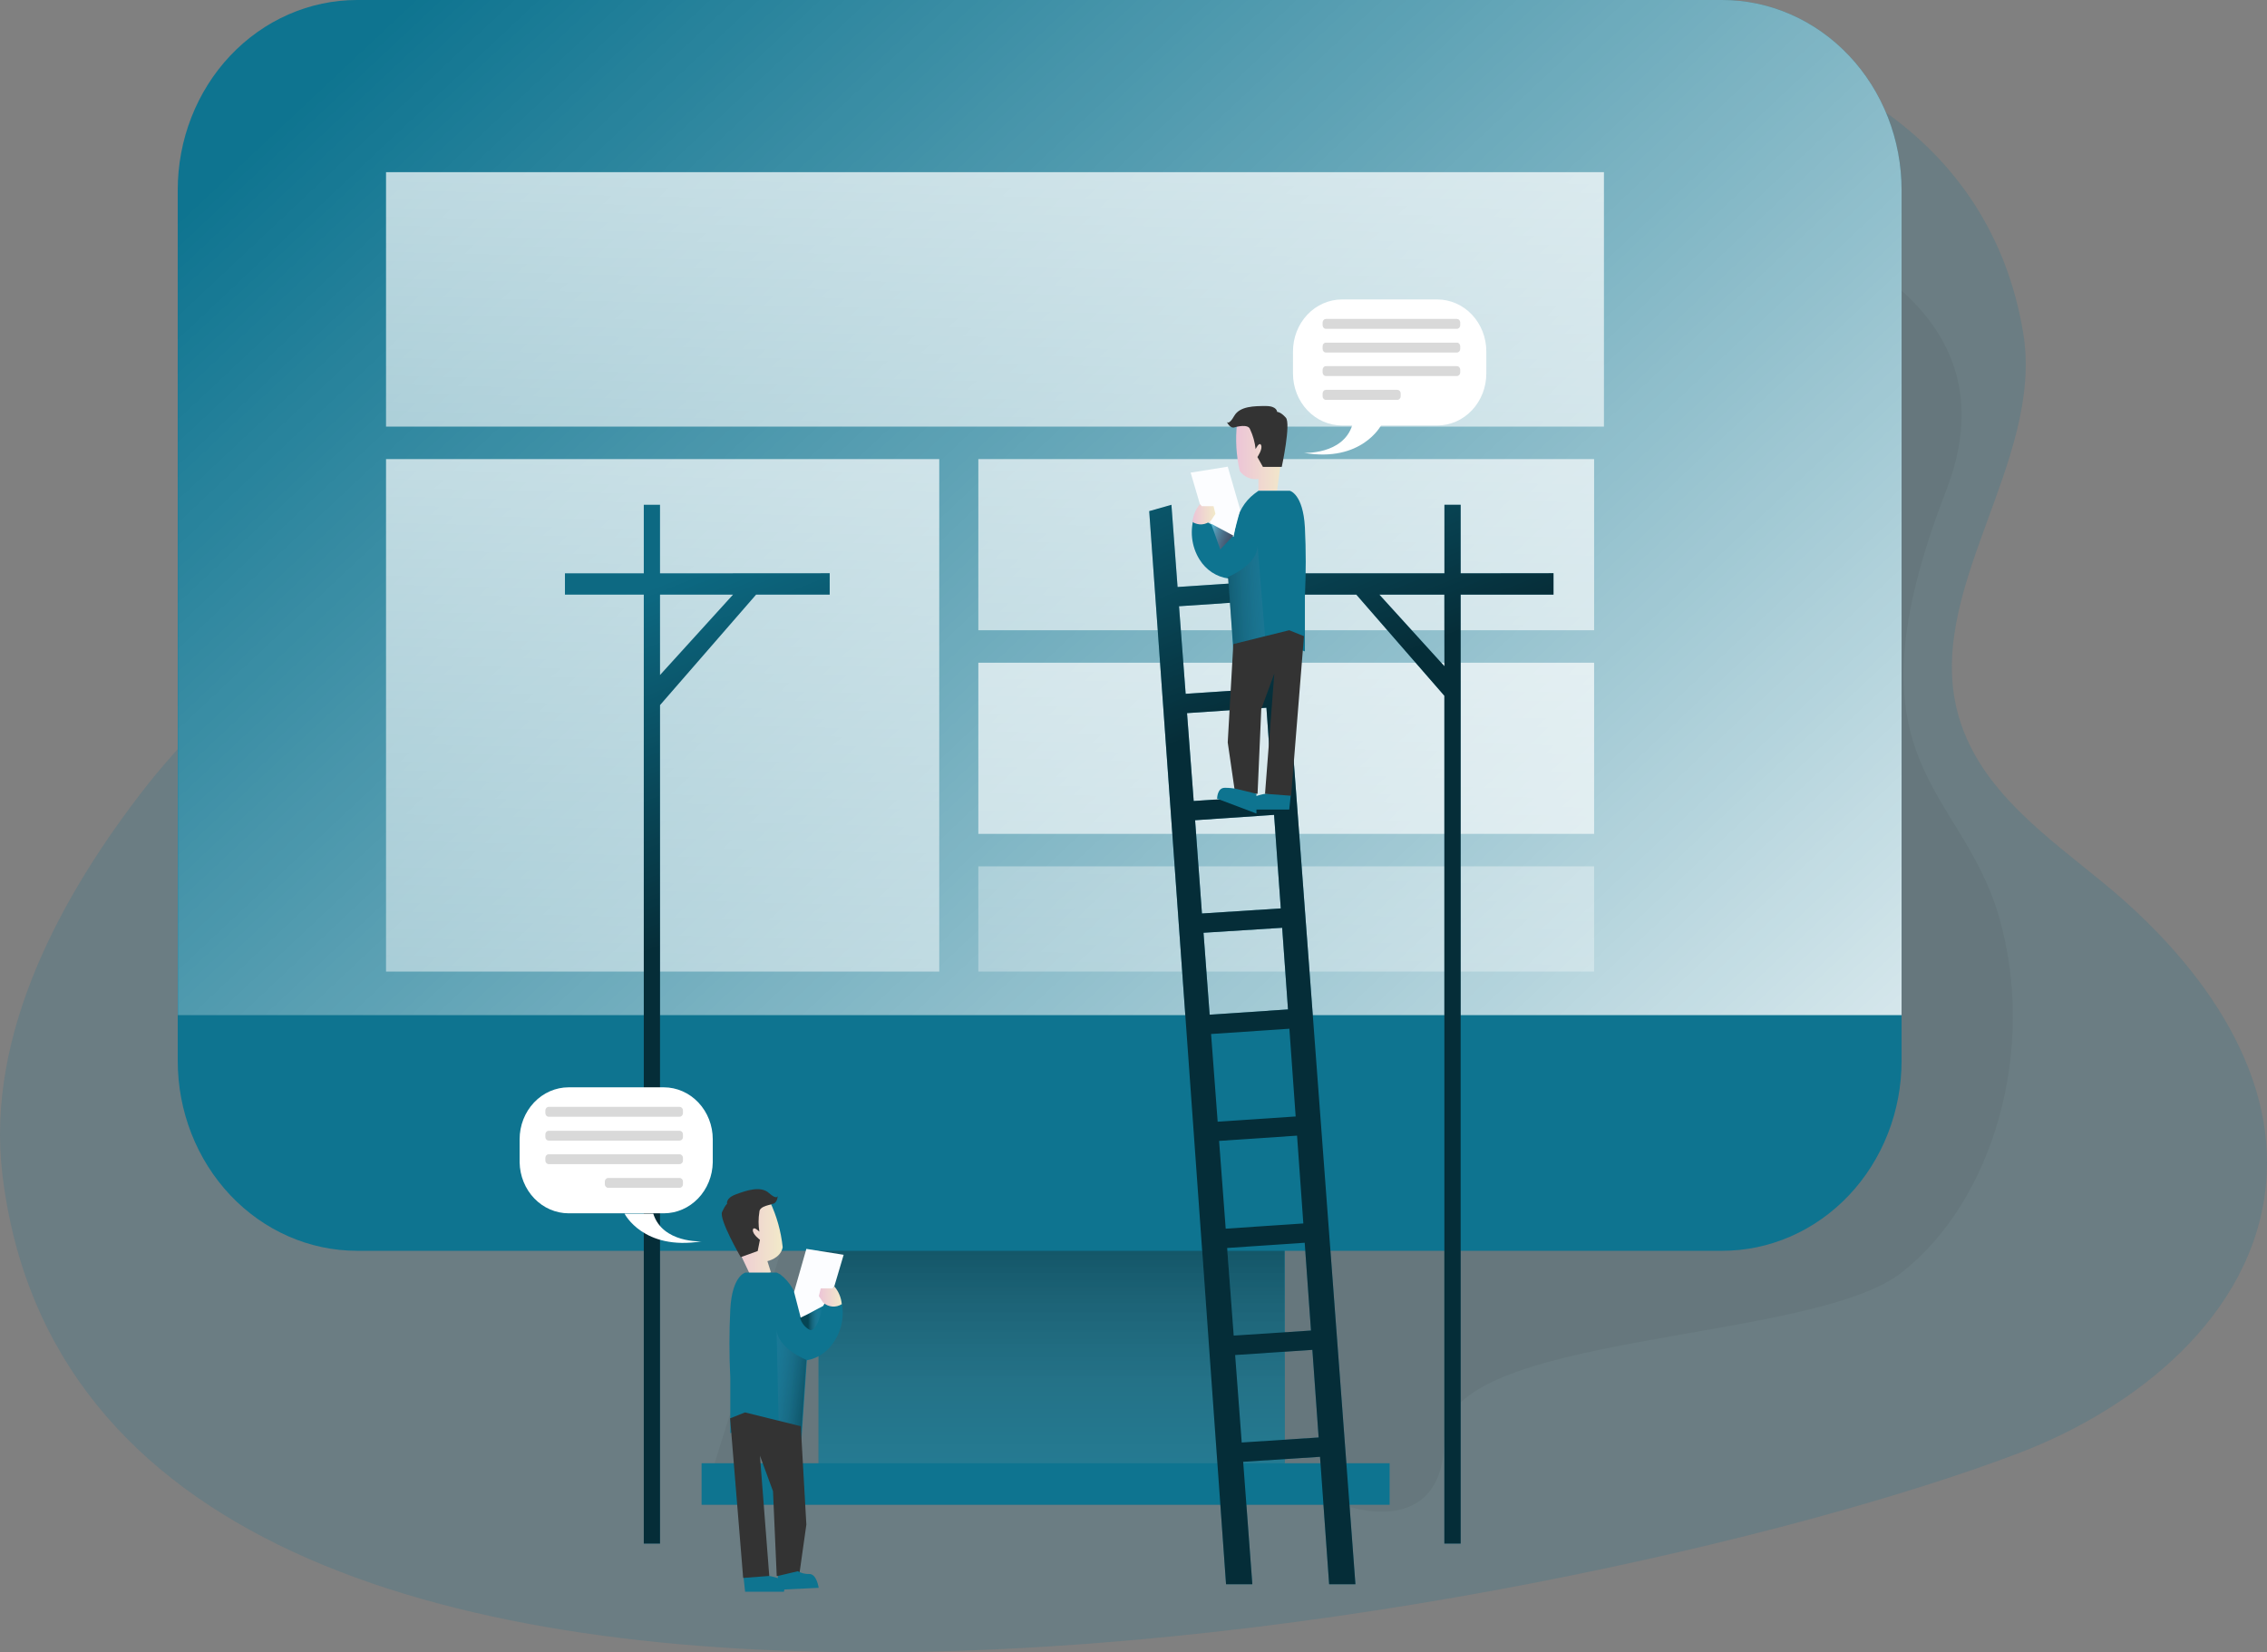 <svg width="771" height="562" viewBox="0 0 771 562" fill="none" xmlns="http://www.w3.org/2000/svg">
<rect x="0" y="0" width="771" height="562" fill="#808080" stroke="none"/>
<g clip-path="url(#clip0_1748_425)">
<path opacity="0.18" d="M688.073 113.174C695.439 157.612 653.329 201.435 666.339 244.356C673.827 269.149 696.291 284.61 715.656 300.556C746.431 325.845 774.828 362.588 770.579 403.605C765.983 447.845 726.223 479.123 686.706 494.207C538.476 550.734 30.859 650.034 0.805 399.38C-4.923 351.471 21.05 303.998 50.197 266.868C73.381 237.345 202.517 104.655 249.718 79.882C459.976 -30.505 666.377 -17.633 688.073 113.174Z" fill="#0E7490"/>
<path opacity="0.05" d="M430.511 49.02C430.511 49.02 708.496 46.452 661.865 166.934C625.746 260.154 667.023 266.987 679.93 312.07C692.837 357.153 677.852 408.514 646.721 432.85C615.591 457.187 491.228 452.883 491.228 488.951C491.228 525.019 456.597 511.83 456.597 511.83H238.608L278.425 384.614L430.511 49.02Z" fill="#000405"/>
<path d="M238.608 497.698H472.611V511.829H238.608V497.698ZM278.425 384.604H436.866V497.698H278.425V384.604Z" fill="#0E7490"/>
<path d="M278.424 384.604H436.866V497.698H278.424V384.604Z" fill="#0E7490"/>
<path d="M278.424 384.604H436.866V497.698H278.424V384.604Z" fill="url(#paint0_linear_1748_425)"/>
<path d="M646.721 64.639V360.822C646.721 369.313 645.142 377.721 642.073 385.565C639.005 393.409 634.508 400.535 628.838 406.536C623.169 412.538 616.439 417.296 609.033 420.54C601.628 423.784 593.691 425.45 585.677 425.442H121.433C105.258 425.442 89.746 418.634 78.308 406.515C66.871 394.397 60.445 377.961 60.445 360.822V64.639C60.444 56.152 62.021 47.748 65.085 39.906C68.149 32.064 72.641 24.939 78.304 18.937C83.968 12.934 90.691 8.173 98.091 4.923C105.492 1.674 113.423 0.001 121.433 1.2173e-05H585.677C593.692 -0.005 601.629 1.663 609.035 4.909C616.441 8.155 623.171 12.916 628.84 18.918C634.509 24.921 639.006 32.049 642.074 39.894C645.142 47.739 646.721 56.148 646.721 64.639Z" fill="#0E7490"/>
<path d="M646.721 64.639V345.292H60.511V64.639C60.51 56.152 62.086 47.748 65.15 39.906C68.215 32.064 72.707 24.939 78.37 18.937C84.033 12.934 90.757 8.173 98.157 4.923C105.557 1.674 113.489 0.001 121.499 1.2173e-05H585.677C593.692 -0.005 601.629 1.663 609.035 4.909C616.441 8.155 623.17 12.916 628.839 18.918C634.508 24.921 639.006 32.049 642.074 39.894C645.142 47.739 646.721 56.148 646.721 64.639Z" fill="url(#paint1_linear_1748_425)"/>
<path d="M131.289 58.56H545.496V145.107H131.289V58.56Z" fill="url(#paint2_linear_1748_425)"/>
<path d="M131.289 156.154H319.439V330.466H131.289V156.154Z" fill="url(#paint3_linear_1748_425)"/>
<path d="M332.73 156.154H542.154V214.367H332.73V156.154Z" fill="url(#paint4_linear_1748_425)"/>
<path d="M332.73 225.415H542.154V283.628H332.73V225.415Z" fill="url(#paint5_linear_1748_425)"/>
<path d="M332.73 294.676H542.154V330.466H332.73V294.676Z" fill="url(#paint6_linear_1748_425)"/>
<path d="M452.038 538.864H460.977L433.469 171.704L425.915 173.856L427.628 197.845L400.485 199.66L398.398 171.704L390.844 173.856L416.977 538.864H425.915L422.799 497.212L449.006 495.506L448.613 488.931L422.303 490.647L420.066 460.896L446.966 459.091L446.582 452.516L419.579 454.281L417.351 424.48L443.727 422.705L452.038 538.864ZM400.981 206.206L428.124 204.371L430.258 234.182L403.237 235.996L400.981 206.206ZM403.705 242.562L430.708 240.727L432.842 270.666L405.97 272.452L403.705 242.562ZM406.447 278.987L433.31 277.162L435.593 308.986L408.778 310.712L406.447 278.987ZM409.311 317.267L436.061 315.571L438.046 343.339L411.398 345.134L409.311 317.267ZM411.885 351.699L438.514 349.904L440.648 379.754L414.122 381.529L411.885 351.699ZM416.855 417.915L414.609 388.065L441.125 386.27L443.259 416.14L416.855 417.915ZM224.466 195.019V171.704H218.953V195.019H192.137V202.239H218.953V525.029H224.466V239.824L257.15 202.239H282.178V194.979L224.466 195.019ZM224.466 229.62V202.239H249.325L224.466 229.62ZM496.759 195.019V171.704H491.246V195.019H438.28V202.239H461.277L491.228 236.651V525.029H496.759V202.239H528.339V194.979L496.759 195.019ZM491.246 226.625L469.092 202.239H491.228L491.246 226.625Z" fill="#0E7490"/>
<g opacity="0.61">
<path d="M452.039 538.864H460.977L433.469 171.704L425.915 173.856L427.628 197.845L400.485 199.66L398.398 171.704L390.844 173.856L416.977 538.864H425.915L422.799 497.212L449.006 495.506L448.613 488.931L422.303 490.647L420.066 460.896L446.966 459.091L446.582 452.516L419.579 454.281L417.351 424.48L443.727 422.705L452.039 538.864ZM400.981 206.206L428.124 204.371L430.258 234.182L403.237 235.996L400.981 206.206ZM403.705 242.562L430.708 240.727L432.842 270.666L405.97 272.452L403.705 242.562ZM406.447 278.987L433.31 277.162L435.593 308.986L408.778 310.712L406.447 278.987ZM409.311 317.267L436.061 315.571L438.046 343.339L411.398 345.134L409.311 317.267ZM411.885 351.699L438.514 349.904L440.648 379.754L414.122 381.529L411.885 351.699ZM416.855 417.915L414.609 388.065L441.125 386.27L443.259 416.14L416.855 417.915Z" fill="url(#paint7_linear_1748_425)"/>
<path d="M224.466 195.019V171.704H218.953V195.019H192.137V202.239H218.953V525.029H224.466V239.824L257.15 202.239H282.178V194.979L224.466 195.019ZM224.466 229.62V202.239H249.325L224.466 229.62Z" fill="url(#paint8_linear_1748_425)"/>
<path d="M496.759 195.019V171.704H491.246V195.019H438.28V202.239H461.277L491.228 236.651V525.029H496.759V202.239H528.339V194.979L496.759 195.019ZM491.246 226.625L469.092 202.239H491.228L491.246 226.625Z" fill="url(#paint9_linear_1748_425)"/>
</g>
<path d="M439.103 269.318L438.467 275.367H425.279C425.279 275.367 424.203 271.876 426.608 271.004C427.927 270.51 429.287 270.148 430.67 269.923L439.103 269.318Z" fill="#0E7490"/>
<path d="M420.711 144.025C420.104 149.439 420.421 154.925 421.647 160.22C422.383 161.224 423.358 162.003 424.471 162.475C425.585 162.948 426.798 163.097 427.984 162.908V166.934H434.33L436.988 146.782C436.988 146.782 427.057 133.345 420.711 144.025Z" fill="url(#paint10_linear_1748_425)"/>
<path d="M425.157 146.039C426.15 148.146 426.784 150.422 427.029 152.762C427.029 152.762 428.293 150.075 428.901 151.414C429.51 152.752 427.638 155.45 427.638 155.45L429.51 158.802H435.921C435.921 158.802 439.094 144.095 437.316 142.072C435.537 140.049 434.339 140.088 434.339 140.088C434.339 140.088 434.339 138.105 430.53 138.105C426.72 138.105 421.657 138.105 419.757 141.467C417.857 144.829 417.22 143.45 417.22 143.45C417.22 143.45 418.297 145.939 419.944 145.335C420.337 145.235 424.521 144.025 425.157 146.039Z" fill="#333333"/>
<path d="M428.003 166.934H438.663C438.663 166.934 443.165 167.926 443.793 179.36C444.176 187.173 444.176 195.001 443.793 202.814V221.557L438.663 219.742L419.635 224.245L417.763 196.764C415.789 196.51 413.891 195.803 412.2 194.693C410.51 193.584 409.067 192.098 407.973 190.338C406.588 188.138 405.716 185.62 405.429 182.992C405.143 180.364 405.45 177.702 406.325 175.225L419.57 182.613L420.272 178.646C420.997 174.347 423.269 170.515 426.608 167.955L428.003 166.934Z" fill="#0E7490"/>
<path d="M408.095 171.506L404.931 160.756L417.548 158.732L421.797 173.38L419.448 182.186L411.904 178.15L408.095 171.506Z" fill="#FCFDFF"/>
<path d="M405.558 177.545C405.773 175.297 406.662 173.18 408.094 171.506L408.731 172.17H412.727L413.364 174.798L411.904 177.01C411.029 177.784 409.948 178.252 408.811 178.348C407.675 178.444 406.538 178.163 405.558 177.545Z" fill="url(#paint11_linear_1748_425)"/>
<path d="M411.904 178.15L415.011 186.887L419.448 182.186L411.904 178.15Z" fill="url(#paint12_linear_1748_425)"/>
<path opacity="0.61" d="M417.548 196.288C417.548 196.288 427.694 192.252 427.694 185.538L430.24 216.39L419.448 219.098L417.548 196.288Z" fill="url(#paint13_linear_1748_425)"/>
<path d="M419.448 219.068L417.548 252.528L420.084 269.992H427.694L428.957 241.173L433.394 229.074L430.23 269.992L439.103 270.666L443.474 216.38L438.467 214.367L419.448 219.068Z" fill="#333333"/>
<path d="M427.31 269.992V276.716L413.935 271.658C413.935 271.658 413.935 267.959 416.528 267.959C417.931 267.95 419.333 268.087 420.711 268.366L427.31 269.992ZM252.751 535.373L253.406 541.402H266.603C266.603 541.402 267.68 537.912 265.265 537.039C263.95 536.544 262.592 536.185 261.212 535.968L252.751 535.373Z" fill="#0E7490"/>
<path d="M261.876 408.791C264.17 413.633 265.631 418.868 266.191 424.252C265.433 428.08 260.987 428.953 260.987 428.953L262.195 432.781L255.858 435.131L247.228 416.993C247.228 416.993 252.62 400.798 261.876 408.791Z" fill="url(#paint14_linear_1748_425)"/>
<path d="M258.264 412.223C257.898 414.444 257.898 416.715 258.264 418.937C258.264 418.937 256.233 416.854 256.045 418.332C255.858 419.809 258.451 421.693 258.451 421.693L257.693 425.521L251.927 427.604C251.927 427.604 244.439 414.712 245.581 412.223C246.723 409.733 247.294 409.466 247.294 409.466C247.294 409.466 246.658 407.581 250.27 406.243C253.883 404.904 258.694 403.268 261.502 405.777C264.31 408.286 264.478 406.768 264.478 406.768C264.478 406.768 264.478 409.456 262.447 409.525C262.644 409.803 258.264 410.071 258.264 412.223Z" fill="#333333"/>
<path d="M264.16 432.85H253.509C253.509 432.85 249.007 433.842 248.37 445.276C247.987 453.086 247.987 460.911 248.37 468.72V487.463L253.509 485.649L272.528 490.151L274.4 462.681C276.368 462.337 278.242 461.547 279.895 460.364C281.548 459.181 282.939 457.634 283.975 455.828C285.356 453.624 286.225 451.104 286.512 448.476C286.798 445.847 286.493 443.184 285.622 440.704L272.369 448.093L271.667 444.126C270.939 439.831 268.667 436.002 265.33 433.445L264.16 432.85Z" fill="#0E7490"/>
<path d="M283.76 437.481L286.923 426.801L274.241 424.787L270.057 439.435L272.341 448.231L279.95 444.205L283.76 437.481Z" fill="#FCFDFF"/>
<path d="M286.287 443.6C286.08 441.346 285.19 439.224 283.75 437.551L283.123 438.225H279.126L278.49 440.843L279.95 443.055C280.823 443.829 281.902 444.297 283.037 444.395C284.171 444.493 285.307 444.215 286.287 443.6Z" fill="url(#paint15_linear_1748_425)"/>
<path opacity="0.61" d="M274.241 462.542C274.241 462.542 264.095 458.515 264.095 451.792L264.918 488.207L272.341 489.952L274.241 462.542Z" fill="url(#paint16_linear_1748_425)"/>
<path d="M272.341 485.113L274.241 518.573L271.77 536.037H264.16L262.897 507.218L258.451 495.119L261.624 536.037L252.751 536.712L248.314 482.426L253.378 480.412L272.341 485.113Z" fill="#333333"/>
<path d="M264.544 536.037V540.748L278.424 540.073C278.424 540.073 277.797 535.373 275.261 535.373C273.895 535.432 272.539 535.107 271.33 534.431L264.544 536.037Z" fill="#0E7490"/>
<path d="M488.813 144.72H456.409C451.988 144.717 447.748 142.854 444.622 139.54C441.496 136.226 439.74 131.733 439.74 127.047V119.52C439.74 114.836 441.496 110.344 444.622 107.031C447.748 103.719 451.988 101.858 456.409 101.858H488.813C491.003 101.857 493.171 102.313 495.195 103.2C497.219 104.087 499.057 105.388 500.606 107.028C502.155 108.668 503.384 110.616 504.222 112.759C505.06 114.903 505.492 117.2 505.492 119.52V127.047C505.492 129.368 505.061 131.666 504.222 133.81C503.384 135.954 502.156 137.903 500.607 139.544C499.058 141.185 497.219 142.486 495.196 143.374C493.172 144.263 491.003 144.72 488.813 144.72Z" fill="white"/>
<path d="M443.474 154.032C443.474 154.032 456.728 154.706 459.901 144.63H469.728C469.728 144.63 463.139 157.394 443.474 154.032Z" fill="white"/>
<path opacity="0.15" d="M450.962 108.483H495.477C495.78 108.483 496.07 108.61 496.284 108.837C496.499 109.064 496.619 109.372 496.619 109.693V110.635C496.619 110.956 496.499 111.263 496.284 111.49C496.07 111.717 495.78 111.845 495.477 111.845H450.962C450.659 111.845 450.369 111.717 450.155 111.49C449.94 111.263 449.82 110.956 449.82 110.635V109.693C449.82 109.372 449.94 109.064 450.155 108.837C450.369 108.61 450.659 108.483 450.962 108.483ZM450.962 116.545H495.477C495.78 116.545 496.07 116.673 496.284 116.9C496.499 117.126 496.619 117.434 496.619 117.755V118.697C496.619 119.018 496.499 119.326 496.284 119.553C496.07 119.78 495.78 119.907 495.477 119.907H450.962C450.659 119.907 450.369 119.78 450.155 119.553C449.94 119.326 449.82 119.018 449.82 118.697V117.755C449.82 117.434 449.94 117.126 450.155 116.9C450.369 116.673 450.659 116.545 450.962 116.545ZM450.962 124.538H495.477C495.78 124.538 496.07 124.666 496.284 124.893C496.499 125.12 496.619 125.427 496.619 125.748V126.69C496.619 127.011 496.499 127.319 496.284 127.546C496.07 127.773 495.78 127.9 495.477 127.9H450.962C450.659 127.9 450.369 127.773 450.155 127.546C449.94 127.319 449.82 127.011 449.82 126.69V125.748C449.82 125.427 449.94 125.12 450.155 124.893C450.369 124.666 450.659 124.538 450.962 124.538ZM450.962 132.601H475.232C475.533 132.604 475.821 132.732 476.033 132.959C476.245 133.185 476.364 133.492 476.364 133.811V134.803C476.364 135.122 476.245 135.428 476.033 135.655C475.821 135.881 475.533 136.01 475.232 136.012H450.962C450.659 136.012 450.369 135.885 450.155 135.658C449.94 135.431 449.82 135.123 449.82 134.803V133.811C449.82 133.49 449.94 133.182 450.155 132.955C450.369 132.728 450.659 132.601 450.962 132.601Z" fill="#020202"/>
<path d="M193.401 412.689H225.804C230.161 412.674 234.34 410.851 237.444 407.61C240.548 404.37 242.33 399.97 242.408 395.354V387.499C242.408 382.815 240.652 378.323 237.526 375.01C234.4 371.698 230.16 369.837 225.738 369.837H193.401C188.977 369.837 184.735 371.699 181.607 375.013C178.479 378.327 176.721 382.822 176.721 387.509V395.364C176.807 399.99 178.602 404.396 181.721 407.636C184.84 410.875 189.033 412.69 193.401 412.689ZM238.608 422.229C238.608 422.229 225.355 422.903 222.182 412.828H212.42C212.42 412.828 218.775 425.452 238.608 422.229Z" fill="white"/>
<path opacity="0.15" d="M231.13 379.843H186.615C186.312 379.843 186.021 379.716 185.807 379.489C185.593 379.262 185.473 378.954 185.473 378.633V377.691C185.473 377.37 185.593 377.063 185.807 376.836C186.021 376.609 186.312 376.481 186.615 376.481H231.13C231.432 376.481 231.723 376.609 231.937 376.836C232.151 377.063 232.272 377.37 232.272 377.691V378.633C232.272 378.954 232.151 379.262 231.937 379.489C231.723 379.716 231.432 379.843 231.13 379.843ZM231.13 387.965H186.615C186.465 387.965 186.316 387.934 186.178 387.873C186.039 387.812 185.913 387.723 185.807 387.611C185.701 387.499 185.617 387.365 185.56 387.219C185.502 387.072 185.473 386.914 185.473 386.756V385.813C185.475 385.494 185.597 385.189 185.811 384.964C186.024 384.74 186.313 384.613 186.615 384.613H231.13C231.431 384.613 231.72 384.74 231.934 384.964C232.148 385.189 232.269 385.494 232.272 385.813V386.756C232.272 386.914 232.242 387.072 232.185 387.219C232.127 387.365 232.043 387.499 231.937 387.611C231.831 387.723 231.705 387.812 231.567 387.873C231.428 387.934 231.28 387.965 231.13 387.965ZM231.13 395.959H186.615C186.313 395.959 186.024 395.832 185.811 395.608C185.597 395.383 185.475 395.078 185.473 394.759V393.816C185.473 393.496 185.593 393.188 185.807 392.961C186.021 392.734 186.312 392.607 186.615 392.607H231.13C231.432 392.607 231.723 392.734 231.937 392.961C232.151 393.188 232.272 393.496 232.272 393.816V394.759C232.269 395.078 232.148 395.383 231.934 395.608C231.72 395.832 231.431 395.959 231.13 395.959ZM231.13 404.021H206.841C206.538 404.021 206.248 403.894 206.034 403.667C205.82 403.44 205.699 403.132 205.699 402.811V401.879C205.699 401.558 205.82 401.25 206.034 401.024C206.248 400.797 206.538 400.669 206.841 400.669H231.13C231.432 400.669 231.723 400.797 231.937 401.024C232.151 401.25 232.272 401.558 232.272 401.879V402.811C232.272 403.132 232.151 403.44 231.937 403.667C231.723 403.894 231.432 404.021 231.13 404.021Z" fill="#020202"/>
<path opacity="0.61" d="M279.697 444.87C279.697 444.87 277.825 453.606 275.261 452.268C274.503 451.856 273.831 451.286 273.286 450.592C272.741 449.899 272.333 449.096 272.088 448.231L279.697 444.87Z" fill="url(#paint17_linear_1748_425)"/>
</g>
<defs>
<linearGradient id="paint0_linear_1748_425" x1="357.655" y1="406.976" x2="357.655" y2="559.183" gradientUnits="userSpaceOnUse">
<stop stop-opacity="0.4"/>
<stop offset="1" stop-color="white" stop-opacity="0"/>
</linearGradient>
<linearGradient id="paint1_linear_1748_425" x1="159.696" y1="-39.083" x2="666.5" y2="500.513" gradientUnits="userSpaceOnUse">
<stop offset="0.02" stop-color="white" stop-opacity="0"/>
<stop offset="1" stop-color="white"/>
</linearGradient>
<linearGradient id="paint2_linear_1748_425" x1="327.002" y1="626.699" x2="346.008" y2="-153.664" gradientUnits="userSpaceOnUse">
<stop offset="0.02" stop-color="white" stop-opacity="0"/>
<stop offset="1" stop-color="white"/>
</linearGradient>
<linearGradient id="paint3_linear_1748_425" x1="215.237" y1="710.151" x2="234.244" y2="-70.212" gradientUnits="userSpaceOnUse">
<stop offset="0.02" stop-color="white" stop-opacity="0"/>
<stop offset="1" stop-color="white"/>
</linearGradient>
<linearGradient id="paint4_linear_1748_425" x1="426.44" y1="692.459" x2="445.446" y2="-87.904" gradientUnits="userSpaceOnUse">
<stop offset="0.02" stop-color="white" stop-opacity="0"/>
<stop offset="1" stop-color="white"/>
</linearGradient>
<linearGradient id="paint5_linear_1748_425" x1="426.084" y1="778.232" x2="445.091" y2="-2.131" gradientUnits="userSpaceOnUse">
<stop offset="0.02" stop-color="white" stop-opacity="0"/>
<stop offset="1" stop-color="white"/>
</linearGradient>
<linearGradient id="paint6_linear_1748_425" x1="431.578" y1="582.915" x2="450.585" y2="-197.438" gradientUnits="userSpaceOnUse">
<stop offset="0.02" stop-color="white" stop-opacity="0"/>
<stop offset="1" stop-color="white"/>
</linearGradient>
<linearGradient id="paint7_linear_1748_425" x1="501.449" y1="572.046" x2="290.293" y2="37.202" gradientUnits="userSpaceOnUse">
<stop offset="0.58"/>
<stop offset="0.78" stop-opacity="0.16"/>
</linearGradient>
<linearGradient id="paint8_linear_1748_425" x1="346.62" y1="633.175" x2="135.464" y2="98.321" gradientUnits="userSpaceOnUse">
<stop offset="0.58"/>
<stop offset="0.78" stop-opacity="0.16"/>
</linearGradient>
<linearGradient id="paint9_linear_1748_425" x1="574.23" y1="543.316" x2="363.075" y2="8.462" gradientUnits="userSpaceOnUse">
<stop offset="0.58"/>
<stop offset="0.78" stop-opacity="0.16"/>
</linearGradient>
<linearGradient id="paint10_linear_1748_425" x1="420.421" y1="153.417" x2="437.007" y2="153.417" gradientUnits="userSpaceOnUse">
<stop stop-color="#ECC4D7"/>
<stop offset="0.42" stop-color="#EFD4D1"/>
<stop offset="1" stop-color="#F2EAC9"/>
</linearGradient>
<linearGradient id="paint11_linear_1748_425" x1="405.558" y1="174.937" x2="413.364" y2="174.937" gradientUnits="userSpaceOnUse">
<stop stop-color="#ECC4D7"/>
<stop offset="0.42" stop-color="#EFD4D1"/>
<stop offset="1" stop-color="#F2EAC9"/>
</linearGradient>
<linearGradient id="paint12_linear_1748_425" x1="409.452" y1="180.897" x2="425.189" y2="186.577" gradientUnits="userSpaceOnUse">
<stop stop-color="#68E1FD"/>
<stop offset="0.01" stop-color="#67DDF9"/>
<stop offset="0.12" stop-color="#5CB3CE"/>
<stop offset="0.24" stop-color="#538EA9"/>
<stop offset="0.37" stop-color="#4C718B"/>
<stop offset="0.5" stop-color="#465A73"/>
<stop offset="0.63" stop-color="#424A63"/>
<stop offset="0.79" stop-color="#404059"/>
<stop offset="0.99" stop-color="#3F3D56"/>
</linearGradient>
<linearGradient id="paint13_linear_1748_425" x1="393.914" y1="204.053" x2="442.19" y2="201.517" gradientUnits="userSpaceOnUse">
<stop offset="0.36" stop-color="#00272E"/>
<stop offset="1" stop-color="#69B9EB" stop-opacity="0"/>
</linearGradient>
<linearGradient id="paint14_linear_1748_425" x1="247.228" y1="420.85" x2="266.191" y2="420.85" gradientUnits="userSpaceOnUse">
<stop stop-color="#ECC4D7"/>
<stop offset="0.42" stop-color="#EFD4D1"/>
<stop offset="1" stop-color="#F2EAC9"/>
</linearGradient>
<linearGradient id="paint15_linear_1748_425" x1="278.49" y1="440.982" x2="286.287" y2="440.982" gradientUnits="userSpaceOnUse">
<stop stop-color="#ECC4D7"/>
<stop offset="0.42" stop-color="#EFD4D1"/>
<stop offset="1" stop-color="#F2EAC9"/>
</linearGradient>
<linearGradient id="paint16_linear_1748_425" x1="288.692" y1="473.579" x2="255.897" y2="469.713" gradientUnits="userSpaceOnUse">
<stop offset="0.36" stop-color="#00272E"/>
<stop offset="1" stop-color="#69B9EB" stop-opacity="0"/>
</linearGradient>
<linearGradient id="paint17_linear_1748_425" x1="272.088" y1="448.638" x2="279.697" y2="448.638" gradientUnits="userSpaceOnUse">
<stop offset="0.36" stop-color="#00272E"/>
<stop offset="1" stop-color="#69B9EB" stop-opacity="0"/>
</linearGradient>
<clipPath id="clip0_1748_425">
<rect width="771" height="562" fill="white"/>
</clipPath>
</defs>
</svg>
